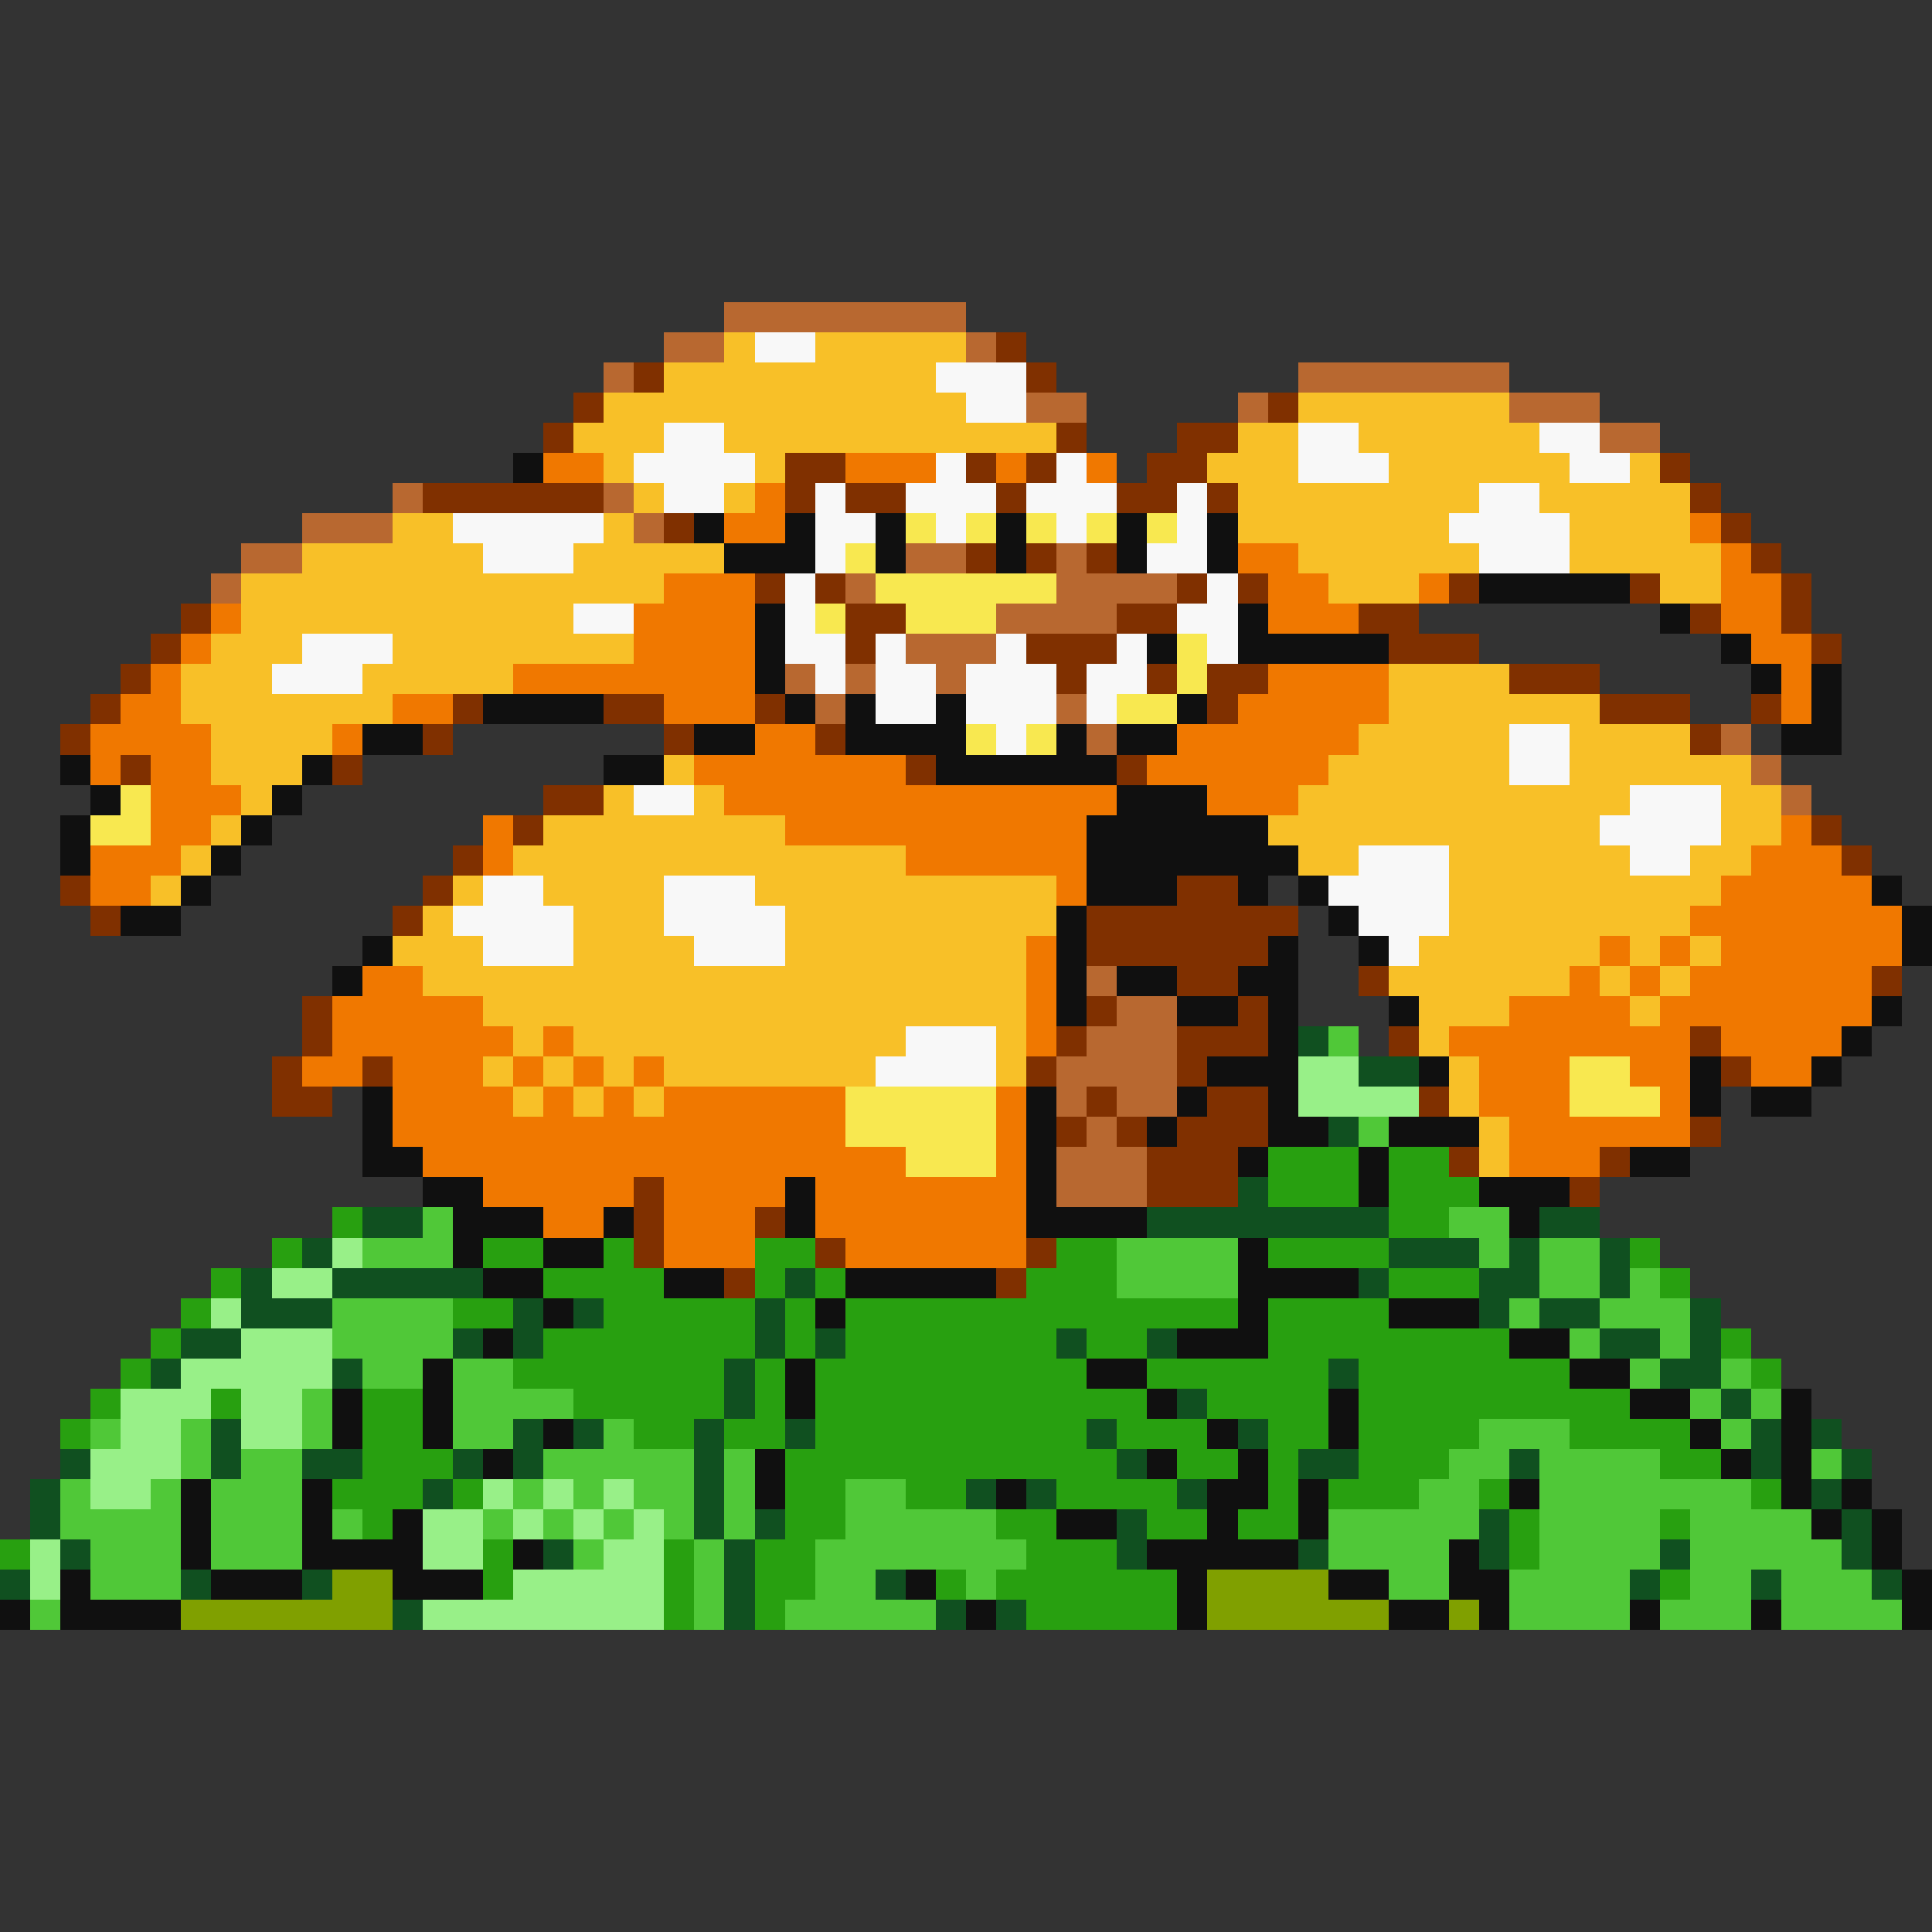 <svg xmlns="http://www.w3.org/2000/svg" viewBox="0 -0.5 64 64" shape-rendering="crispEdges">
<rect x="0" y="-0.5" width="64" height="64" fill="#333333" stroke="none"/>
<path stroke="#b86830" d="M24 10h8M22 11h2M32 11h1M20 12h1M43 12h7M34 13h2M41 13h1M50 13h3M53 14h2M13 16h1M20 16h1M10 17h3M21 17h1M8 18h2M30 18h2M35 18h1M7 19h1M28 19h1M35 19h4M33 20h4M30 21h3M26 22h1M28 22h1M31 22h1M27 23h1M35 23h1M36 24h1M57 24h1M58 25h1M59 26h1M36 32h1M37 33h2M36 34h3M35 35h4M35 36h1M37 36h2M36 37h1M35 38h3M35 39h3" />
<path stroke="#f8c028" d="M24 11h1M27 11h5M22 12h9M20 13h12M43 13h7M19 14h3M24 14h11M41 14h2M45 14h6M20 15h1M25 15h1M40 15h3M46 15h6M54 15h1M21 16h1M24 16h1M41 16h8M51 16h5M13 17h2M20 17h1M41 17h7M52 17h4M10 18h6M19 18h5M43 18h6M52 18h5M8 19h14M44 19h3M55 19h2M8 20h11M7 21h3M13 21h8M6 22h3M12 22h5M46 22h4M6 23h7M46 23h7M7 24h4M45 24h5M52 24h4M7 25h3M22 25h1M44 25h6M52 25h6M8 26h1M20 26h1M23 26h1M43 26h11M57 26h2M7 27h1M18 27h8M42 27h11M57 27h2M6 28h1M17 28h13M43 28h2M48 28h6M56 28h2M5 29h1M15 29h1M18 29h4M25 29h10M48 29h9M14 30h1M19 30h3M26 30h9M48 30h8M13 31h3M19 31h4M26 31h8M47 31h6M54 31h1M56 31h1M14 32h20M46 32h6M53 32h1M55 32h1M16 33h18M47 33h3M54 33h1M17 34h1M19 34h11M33 34h1M47 34h1M16 35h1M18 35h1M20 35h1M22 35h7M33 35h1M48 35h1M17 36h1M19 36h1M21 36h1M48 36h1M49 37h1M49 38h1" />
<path stroke="#f8f8f8" d="M25 11h2M31 12h3M32 13h2M22 14h2M43 14h2M51 14h2M21 15h4M31 15h1M35 15h1M43 15h3M52 15h2M22 16h2M27 16h1M30 16h3M34 16h3M39 16h1M49 16h2M15 17h5M27 17h2M31 17h1M35 17h1M39 17h1M48 17h4M16 18h3M27 18h1M38 18h2M49 18h3M26 19h1M40 19h1M19 20h2M26 20h1M39 20h2M10 21h3M26 21h2M29 21h1M33 21h1M37 21h1M40 21h1M9 22h3M27 22h1M29 22h2M32 22h3M36 22h2M29 23h2M32 23h3M36 23h1M33 24h1M50 24h2M50 25h2M21 26h2M54 26h3M53 27h4M45 28h3M54 28h2M16 29h2M22 29h3M44 29h4M15 30h4M22 30h4M45 30h3M16 31h3M23 31h3M46 31h1M30 34h3M29 35h4" />
<path stroke="#803000" d="M33 11h1M21 12h1M34 12h1M19 13h1M42 13h1M18 14h1M35 14h1M39 14h2M26 15h2M32 15h1M34 15h1M38 15h2M55 15h1M14 16h6M26 16h1M28 16h2M33 16h1M37 16h2M40 16h1M56 16h1M22 17h1M57 17h1M32 18h1M34 18h1M36 18h1M58 18h1M25 19h1M27 19h1M39 19h1M41 19h1M48 19h1M54 19h1M59 19h1M6 20h1M28 20h2M37 20h2M45 20h2M56 20h1M59 20h1M5 21h1M28 21h1M34 21h3M46 21h3M60 21h1M4 22h1M35 22h1M38 22h1M40 22h2M50 22h3M3 23h1M15 23h1M20 23h2M25 23h1M40 23h1M53 23h3M58 23h1M2 24h1M14 24h1M22 24h1M27 24h1M56 24h1M4 25h1M11 25h1M30 25h1M37 25h1M18 26h2M17 27h1M60 27h1M15 28h1M61 28h1M2 29h1M14 29h1M39 29h2M3 30h1M13 30h1M36 30h7M36 31h6M39 32h2M45 32h1M62 32h1M10 33h1M36 33h1M41 33h1M10 34h1M35 34h1M39 34h3M46 34h1M56 34h1M9 35h1M12 35h1M34 35h1M39 35h1M57 35h1M9 36h2M36 36h1M40 36h2M47 36h1M35 37h1M37 37h1M39 37h3M56 37h1M38 38h3M48 38h1M53 38h1M21 39h1M38 39h3M52 39h1M21 40h1M25 40h1M21 41h1M27 41h1M34 41h1M24 42h1M33 42h1" />
<path stroke="#101010" d="M17 15h1M23 17h1M26 17h1M29 17h1M33 17h1M37 17h1M40 17h1M24 18h3M29 18h1M33 18h1M37 18h1M40 18h1M49 19h5M25 20h1M41 20h1M55 20h1M25 21h1M38 21h1M41 21h5M57 21h1M25 22h1M58 22h1M60 22h1M16 23h4M26 23h1M28 23h1M31 23h1M39 23h1M60 23h1M12 24h2M23 24h2M28 24h4M35 24h1M37 24h2M59 24h2M2 25h1M10 25h1M20 25h2M31 25h6M3 26h1M9 26h1M37 26h3M2 27h1M8 27h1M36 27h6M2 28h1M7 28h1M36 28h7M6 29h1M36 29h3M41 29h1M43 29h1M62 29h1M4 30h2M35 30h1M44 30h1M63 30h1M12 31h1M35 31h1M42 31h1M45 31h1M63 31h1M11 32h1M35 32h1M37 32h2M41 32h2M35 33h1M39 33h2M42 33h1M46 33h1M62 33h1M42 34h1M61 34h1M40 35h3M47 35h1M56 35h1M60 35h1M12 36h1M34 36h1M39 36h1M42 36h1M56 36h1M58 36h2M12 37h1M34 37h1M38 37h1M42 37h2M46 37h3M12 38h2M34 38h1M41 38h1M45 38h1M54 38h2M14 39h2M26 39h1M34 39h1M45 39h1M49 39h3M15 40h3M20 40h1M26 40h1M34 40h4M50 40h1M15 41h1M18 41h2M41 41h1M16 42h2M22 42h2M28 42h5M41 42h4M18 43h1M27 43h1M41 43h1M46 43h3M16 44h1M39 44h3M50 44h2M14 45h1M26 45h1M36 45h2M52 45h2M11 46h1M14 46h1M26 46h1M38 46h1M44 46h1M54 46h2M59 46h1M11 47h1M14 47h1M18 47h1M40 47h1M44 47h1M56 47h1M59 47h1M16 48h1M25 48h1M38 48h1M41 48h1M57 48h1M59 48h1M6 49h1M10 49h1M25 49h1M33 49h1M40 49h2M43 49h1M50 49h1M59 49h1M61 49h1M6 50h1M10 50h1M13 50h1M35 50h2M40 50h1M43 50h1M60 50h1M62 50h1M6 51h1M10 51h4M17 51h1M38 51h5M48 51h1M62 51h1M2 52h1M7 52h3M13 52h3M30 52h1M39 52h1M44 52h2M48 52h2M63 52h1M0 53h1M2 53h4M32 53h1M39 53h1M46 53h2M49 53h1M54 53h1M58 53h1M63 53h1" />
<path stroke="#f07800" d="M18 15h2M28 15h3M33 15h1M36 15h1M25 16h1M24 17h2M56 17h1M41 18h2M57 18h1M22 19h3M42 19h2M47 19h1M57 19h2M7 20h1M21 20h4M42 20h3M57 20h2M6 21h1M21 21h4M58 21h2M5 22h1M17 22h8M42 22h4M59 22h1M4 23h2M13 23h2M22 23h3M41 23h5M59 23h1M3 24h4M11 24h1M25 24h2M39 24h6M3 25h1M5 25h2M23 25h7M38 25h6M5 26h3M24 26h13M40 26h3M5 27h2M16 27h1M26 27h10M59 27h1M3 28h3M16 28h1M30 28h6M58 28h3M3 29h2M35 29h1M57 29h5M56 30h7M34 31h1M53 31h1M55 31h1M57 31h6M12 32h2M34 32h1M52 32h1M54 32h1M56 32h6M11 33h5M34 33h1M50 33h4M55 33h7M11 34h6M18 34h1M34 34h1M48 34h8M57 34h4M10 35h2M13 35h3M17 35h1M19 35h1M21 35h1M49 35h3M54 35h2M58 35h2M13 36h4M18 36h1M20 36h1M22 36h6M33 36h1M49 36h3M55 36h1M13 37h15M33 37h1M50 37h6M14 38h16M33 38h1M50 38h3M16 39h5M22 39h4M27 39h7M18 40h2M22 40h3M27 40h7M22 41h3M28 41h6" />
<path stroke="#f8e850" d="M30 17h1M32 17h1M34 17h1M36 17h1M38 17h1M28 18h1M29 19h6M27 20h1M30 20h3M39 21h1M39 22h1M37 23h2M32 24h1M34 24h1M4 26h1M3 27h2M52 35h2M28 36h5M52 36h3M28 37h5M30 38h3" />
<path stroke="#105020" d="M43 34h1M45 35h2M44 37h1M41 39h1M12 40h2M38 40h8M51 40h2M10 41h1M46 41h3M50 41h1M53 41h1M8 42h1M11 42h5M26 42h1M45 42h1M49 42h2M53 42h1M8 43h3M17 43h1M19 43h1M25 43h1M49 43h1M51 43h2M56 43h1M6 44h2M15 44h1M17 44h1M25 44h1M27 44h1M35 44h1M38 44h1M53 44h2M56 44h1M5 45h1M11 45h1M24 45h1M44 45h1M55 45h2M24 46h1M39 46h1M57 46h1M7 47h1M17 47h1M19 47h1M23 47h1M26 47h1M36 47h1M41 47h1M58 47h1M60 47h1M2 48h1M7 48h1M10 48h2M15 48h1M17 48h1M23 48h1M37 48h1M43 48h2M50 48h1M58 48h1M61 48h1M1 49h1M14 49h1M23 49h1M32 49h1M34 49h1M39 49h1M60 49h1M1 50h1M23 50h1M25 50h1M37 50h1M49 50h1M61 50h1M2 51h1M18 51h1M24 51h1M37 51h1M43 51h1M49 51h1M55 51h1M61 51h1M0 52h1M6 52h1M10 52h1M24 52h1M29 52h1M54 52h1M58 52h1M62 52h1M13 53h1M24 53h1M31 53h1M33 53h1" />
<path stroke="#50c838" d="M44 34h1M45 37h1M14 40h1M48 40h2M12 41h3M37 41h4M49 41h1M51 41h2M37 42h4M51 42h2M54 42h1M11 43h4M50 43h1M53 43h3M11 44h4M52 44h1M55 44h1M12 45h2M15 45h2M54 45h1M57 45h1M10 46h1M15 46h4M56 46h1M58 46h1M3 47h1M6 47h1M10 47h1M15 47h2M20 47h1M49 47h3M57 47h1M6 48h1M8 48h2M18 48h5M24 48h1M48 48h2M51 48h4M60 48h1M2 49h1M5 49h1M7 49h3M17 49h1M19 49h1M21 49h2M24 49h1M28 49h2M47 49h2M51 49h7M2 50h4M7 50h3M11 50h1M16 50h1M18 50h1M20 50h1M22 50h1M24 50h1M28 50h5M44 50h5M51 50h4M56 50h4M3 51h3M7 51h3M19 51h1M23 51h1M27 51h7M44 51h4M51 51h4M56 51h5M3 52h3M23 52h1M27 52h2M32 52h1M46 52h2M50 52h4M56 52h2M59 52h3M1 53h1M23 53h1M26 53h5M50 53h4M55 53h3M59 53h4" />
<path stroke="#98f088" d="M43 35h2M43 36h4M11 41h1M9 42h2M7 43h1M8 44h3M6 45h5M4 46h3M8 46h2M4 47h2M8 47h2M3 48h3M3 49h2M16 49h1M18 49h1M20 49h1M14 50h2M17 50h1M19 50h1M21 50h1M1 51h1M14 51h2M20 51h2M1 52h1M17 52h5M14 53h8" />
<path stroke="#28a010" d="M42 38h3M46 38h2M42 39h3M46 39h3M11 40h1M46 40h2M9 41h1M16 41h2M20 41h1M25 41h2M35 41h2M42 41h4M54 41h1M7 42h1M18 42h4M25 42h1M27 42h1M34 42h3M46 42h3M55 42h1M6 43h1M15 43h2M20 43h5M26 43h1M28 43h13M42 43h4M5 44h1M18 44h7M26 44h1M28 44h7M36 44h2M42 44h8M57 44h1M4 45h1M17 45h7M25 45h1M27 45h9M38 45h6M45 45h7M58 45h1M3 46h1M7 46h1M12 46h2M19 46h5M25 46h1M27 46h11M40 46h4M45 46h9M2 47h1M12 47h2M21 47h2M24 47h2M27 47h9M37 47h3M42 47h2M45 47h4M52 47h4M12 48h3M26 48h11M39 48h2M42 48h1M45 48h3M55 48h2M11 49h3M15 49h1M26 49h2M30 49h2M35 49h4M42 49h1M44 49h3M49 49h1M58 49h1M12 50h1M26 50h2M33 50h2M38 50h2M41 50h2M50 50h1M55 50h1M0 51h1M16 51h1M22 51h1M25 51h2M34 51h3M50 51h1M16 52h1M22 52h1M25 52h2M31 52h1M33 52h6M55 52h1M22 53h1M25 53h1M34 53h5" />
<path stroke="#80a000" d="M11 52h2M40 52h4M6 53h7M40 53h6M48 53h1" />
</svg>